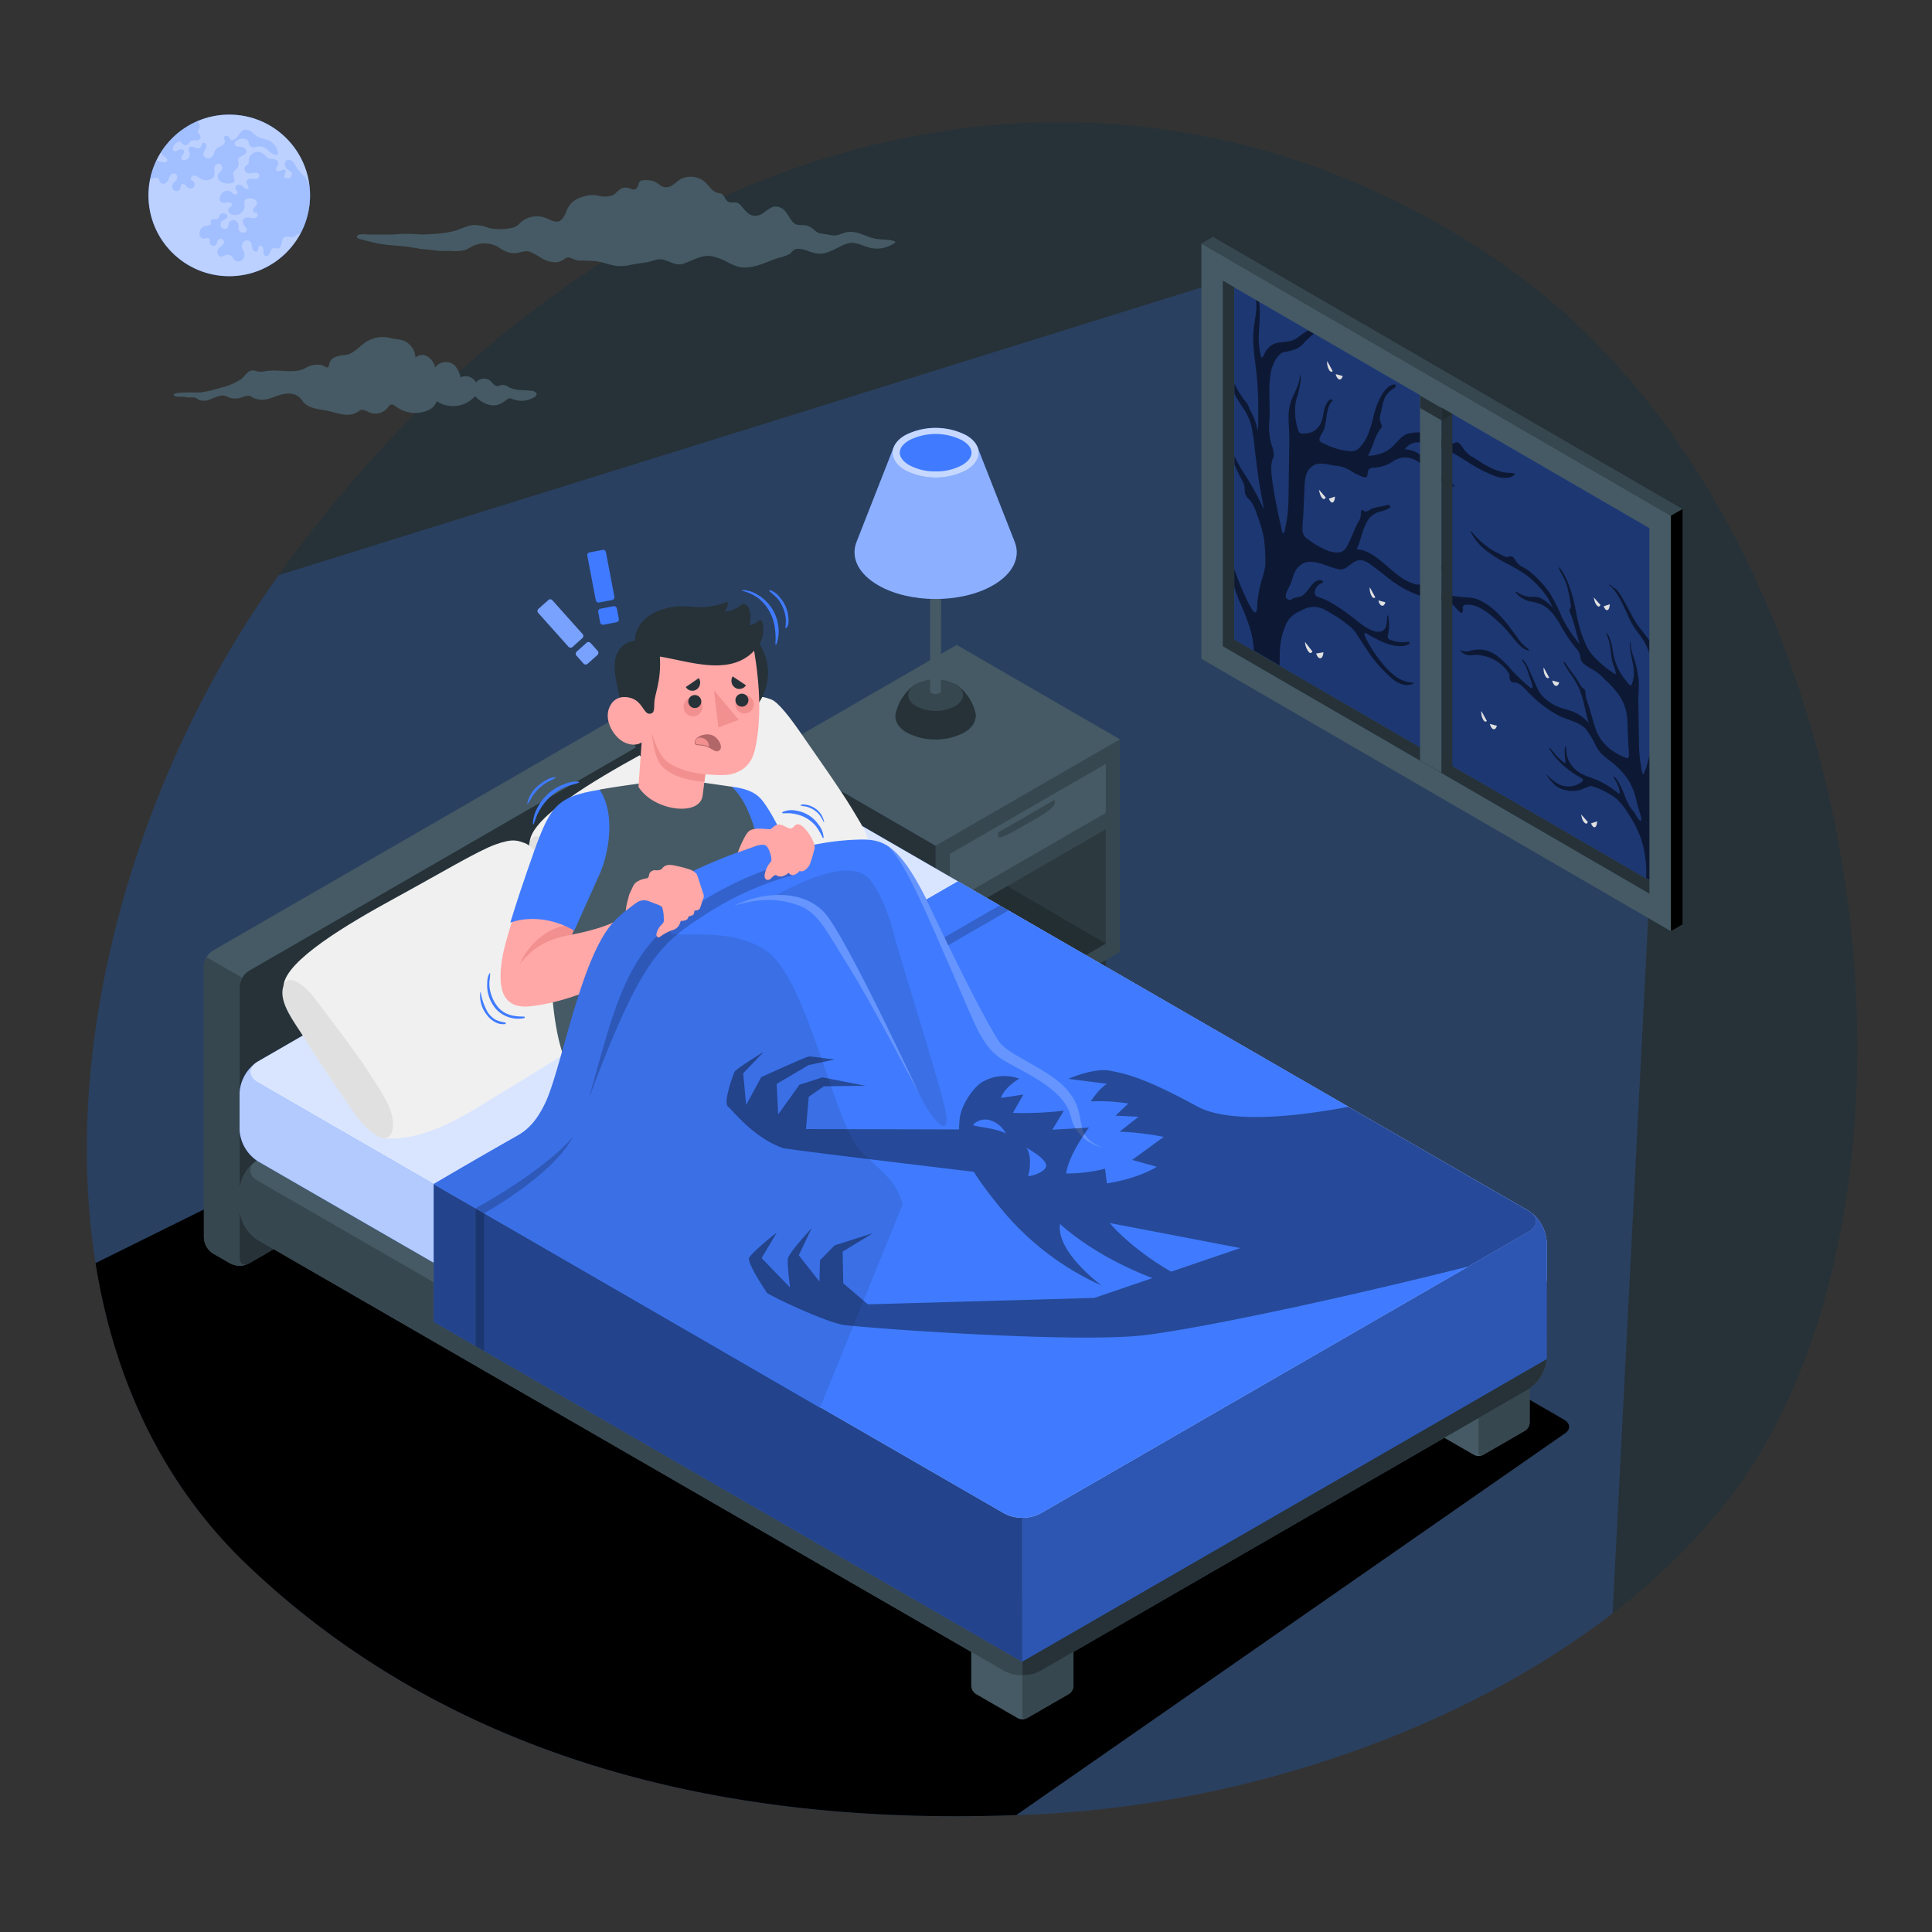 <svg xmlns="http://www.w3.org/2000/svg" viewBox="0 0 500 500"><rect x="0" y="0" width="500" height="500" fill="#333333" stroke="none"/><g id="freepik--Background--inject-2"><g id="freepik--background--inject-2"><path id="freepik--background--inject-2" d="M63.86,404.9C-1.7,342.17,18,224.65,71.61,149.57,157.54,29.31,289.1-1.57,389.72,68.94c87.88,61.59,114.66,215.52,69,301.42-30.24,56.94-111.7,95-189,99.11C168.88,474.82,104.73,444,63.86,404.9Z" style="fill:#263238"></path></g></g><g id="freepik--Moon--inject-2"><g id="freepik--moon--inject-2"><circle cx="59.33" cy="50.57" r="20.91" style="fill:#407BFF"></circle><circle cx="59.33" cy="50.57" r="20.91" style="fill:#fff;opacity:0.65"></circle><path d="M51.63,60.59a1.2,1.2,0,0,0,.88,1.16c.55.08,1.22-.37,1.61,0s.1.82.19,1.25a1,1,0,0,0,1.71.24c.16-.29.14-.65.31-.94a.86.86,0,0,1,1.56.73c-.16.44-.63.67-1,1a1.7,1.7,0,0,0-.62,1.44,1.09,1.09,0,0,0,1.12.94,3.71,3.71,0,0,0,.9-.37,1.65,1.65,0,0,1,1.87.5c.16.2.27.44.43.64a1.56,1.56,0,0,0,2.09.12,1.9,1.9,0,0,0,.46-2.12c-.13-.31-.33-.59-.44-.9a1.63,1.63,0,0,1,.43-1.8,1.27,1.27,0,0,1,1.75.18c.34.46.27,1.1.43,1.66s.86,1.06,1.27.65.13-1,.51-1.29.83.07,1,.46a4.91,4.91,0,0,1,.1,1.22c0,.41.24.88.65.94s.84-.42,1-.86.33-1,.78-1.16,1,.1,1.41,0c1.13-.32.59-2.37,1.62-2.93.65-.36,1.47.15,2.19,0a6.37,6.37,0,0,0,1.27-.76,3,3,0,0,1,.74-.23,20.82,20.82,0,0,0,2.4-9.73,21.35,21.35,0,0,0-.18-2.66,6.6,6.6,0,0,0-1.25-2.28A20,20,0,0,1,77,43.75c-.36-.54-.57-1.18-1-1.7a1.5,1.5,0,0,0-1.71-.6,1.19,1.19,0,0,0-.58,1.25,1.93,1.93,0,0,0,.78,1.2c.35.26.79.47,1,.87a1,1,0,0,1-.34,1.14,1.37,1.37,0,0,1-1.21.18c-.71-.22-.25-.85-.09-1.31s.08-.72-.21-.86-.61.08-.9.22a1.7,1.7,0,0,1-.73.17.59.59,0,0,1-.32-.05c-.31-.15-.3-.62-.13-.93a3,3,0,0,0,.49-.93,1.06,1.06,0,0,0-.56-1,2.54,2.54,0,0,0-1.19-.28,1.49,1.49,0,0,1-1.23-.41c-.34-.3-.6-.67-1-.94a2.3,2.3,0,0,0-3.68,1.81,1.35,1.35,0,0,1-.14.85,2.3,2.3,0,0,1-.51.35,1.2,1.2,0,0,0,.21,2c.72.27,1.52-.12,2.25-.1,1.21,0,1.28,1.46.07,1.64-.36,0-1-.07-1.58,0s-.91.24-.88.84.82,1.18.43,1.63a.62.62,0,0,1-.8,0,4.54,4.54,0,0,1-.63-.61,1.35,1.35,0,0,0-1.21-.38.86.86,0,0,0-.65,1c.12.43.64.77.5,1.19s-.64.4-1,.21-.57-.5-.9-.68a1.9,1.9,0,0,0-2.29.7c-.53.67-.64,1.86.14,2.2A3.08,3.08,0,0,0,59,52.32c.52,0,1.19.31,1,.8s-.5.47-.72.73a1,1,0,0,0,.11,1.31,1.87,1.87,0,0,0,1.32.49,2.46,2.46,0,0,0,2.56-2c.06-.65-.2-1.4.21-1.9a1.48,1.48,0,0,1,1.27-.41A2.13,2.13,0,0,1,66,51.7a1.08,1.08,0,0,1,.47,1.08c-.09.4-.46.66-.71,1s-.39.85-.06,1.09.53.11.76.25c.44.26.22,1-.25,1.23a2.4,2.4,0,0,1-1.52,0,1.75,1.75,0,0,0-1.49.16c-.58.48-.37,1.44.11,2,.26.32.61.64.58,1a.85.85,0,0,1-.56.67,1.23,1.23,0,0,1-1.58-.89,5.89,5.89,0,0,1,0-.84,1.59,1.59,0,0,0-1-1.43,1.27,1.27,0,0,0-1.53.72c-.11.34-.06.73-.2,1a1.06,1.06,0,0,1-1.72.14,1.31,1.31,0,0,1,.35-1.81c.46-.31,1.18-.47,1.23-1a.74.74,0,0,0-.18-.51,1.18,1.18,0,0,0-1.93.27,1.84,1.84,0,0,1-.22.58c-.44.55-1.59,0-1.92.62-.16.31,0,.71-.14,1s-.69.35-1.09.41A2,2,0,0,0,51.63,60.59ZM38.84,46.39a3.16,3.16,0,0,0,.78-.23c.45-.18,1.05-.3,1.37.07s.21.57.35.83a1.08,1.08,0,0,0,1.3.42,1.74,1.74,0,0,0,1-1,3.65,3.65,0,0,1,.52-1.23A1.06,1.06,0,0,1,45.38,45a1,1,0,0,1,.47,1.17c-.17.6-.83.91-1.14,1.46A1.27,1.27,0,0,0,45,49.25a1.08,1.08,0,0,0,1.55-.3c.25-.46.18-1.16.66-1.35s1,.64,1.51,1a1.09,1.09,0,0,0,1.42-.2A1.11,1.11,0,0,0,50.07,47c-.21-.21-.51-.34-.63-.61-.24-.54.51-1.07,1.09-.94a6.38,6.38,0,0,1,1.53.88,2.74,2.74,0,0,0,2.74-.09,1.63,1.63,0,0,0,.66-.72c.34-.81-.28-1.84.19-2.58a1,1,0,0,1,1.79.9c-.18.47-.68.74-.93,1.18a1.68,1.68,0,0,0,.77,2.12,3.91,3.91,0,0,0,2.44.29,1.28,1.28,0,0,0,.76-.3c.55-.56-.21-1.48-.11-2.25s1.34-1.35,1.42-2.25c.05-.48-.26-1-.13-1.45.26-.88,1.78-.83,2.05-1.72a1,1,0,0,0-.4-1.06A2.06,2.06,0,0,0,62.17,38c-.53,0-1.22-.06-1.42-.56s.39-1.08.94-1.3a2.93,2.93,0,0,1,1.57-.22,1.42,1.42,0,0,1,1.14,1c0,.18,0,.37.11.54a1.28,1.28,0,0,0,1.38.65,9,9,0,0,1,1.62-.21C69,38,69.92,40,71.44,40.05a.51.51,0,0,0,.43-.13.6.6,0,0,0,.06-.44,4.32,4.32,0,0,0-2.61-3.24,23.26,23.26,0,0,1-2.64-.86,15.54,15.54,0,0,1-1.56-1.22,2.31,2.31,0,0,0-1.84-.56c-.76.19-1.22.93-1.68,1.56s-1.16,1.25-1.92,1.07a1.94,1.94,0,0,0-.69-1c-.36-.22-1-.09-1,.32s.14.55.19.83c.13.62-.44,1.16-1,1.45a3.33,3.33,0,0,0-1.52,1.09,4.56,4.56,0,0,0-.28.81,1.88,1.88,0,0,1-1.29,1.25,1.2,1.2,0,0,1-1.41-.9A1.93,1.93,0,0,1,53,38.85a2.08,2.08,0,0,0,.44-1.19c0-.42-.46-.84-.85-.68s-.42.9-.79,1.23-1,.13-1.48-.07-1.17-.31-1.43.14.09.92.2,1.39a1.47,1.47,0,0,1-.54,1.46,1.45,1.45,0,0,1-1.55.11c-.41-.69.87-1.44.59-2.19-.19-.52-1-.5-1.43-.21a1.55,1.55,0,0,1-.77.35c-.46,0-.74-.56-.64-1a2.33,2.33,0,0,1,.78-1.09c.3-.29.71-.6,1.1-.44s.4.37.6.56a1.15,1.15,0,0,0,1.57,0,7.69,7.69,0,0,1,.58-.7c.57-.43,1.47,0,2.09-.37a.94.94,0,0,0,.25-1.31c-.18-.23-.47-.39-.52-.67-.1-.51.53-.91.5-1.45A1.86,1.86,0,0,0,51,31.42h0a21.06,21.06,0,0,0-9.32,8,1.92,1.92,0,0,0,.57.88,8.39,8.39,0,0,1,.82.62.67.67,0,0,1,.07.92.78.78,0,0,1-.54.17,3.36,3.36,0,0,1-1.85-.52l-.16-.11A20.87,20.87,0,0,0,38.84,46.39Z" style="fill:#407BFF;opacity:0.2"></path></g></g><g id="freepik--Clouds--inject-2"><path id="freepik--Cloud--inject-2" d="M188.24,52.06a1.41,1.41,0,0,1-.18-.17c-.43-.48-.66-1.22-1.15-1.61s-1-.25-1.56-.48C183.62,49,183,47,181.12,46.26a5.84,5.84,0,0,0-4.79,0c-1.53.77-2.53,2.57-4.51,2.14-1-.22-1.66-1.18-2.67-1.48a6.2,6.2,0,0,0-2.87-.24c-1,.22-.78.47-1.07,1.2-.88,2.25-1.8.5-3.59.69-1.43.14-1.9,1.41-3.12,2a6.74,6.74,0,0,1-3.62.09,7.51,7.51,0,0,0-3.46.09c-2,.53-3.47,1.23-4.47,3.13-.58,1.1-.89,2.55-2,3.24s-2.37-.18-3.57-.66a6.43,6.43,0,0,0-6.4.91c-1.07,1-1.37,1.45-2.92,1.69a14.15,14.15,0,0,1-5.54-.06,11,11,0,0,0-4-.77c-1.73.19-3.45,1.15-5.16,1.6a28,28,0,0,1-5.62.73,22.65,22.65,0,0,1-4.51,0,40.38,40.38,0,0,0-5.5.13c-2.08,0-4.15,0-6.23,0-.56,0-2.58-.28-3,.28-.59.74,1,1,1.53,1.1a37,37,0,0,0,6.71,1.36,66.48,66.48,0,0,1,7.6.89c1.44.28,2.8.24,4.26.5a27.2,27.2,0,0,0,4,.1,10.22,10.22,0,0,0,3.7-.21c1.08-.37,2-1.14,3.06-1.42a7.15,7.15,0,0,1,5.25.47c1.59.93,2.57,1.74,4.48,1.78,1.42,0,2.76-.87,4.17-.33a17.83,17.83,0,0,1,2.28,1.21,7.64,7.64,0,0,0,4.07,1.46,4,4,0,0,0,2.06-.57c.42-.23.82-.67,1.33-.67.78,0,1.85.74,2.75.8a44,44,0,0,1,4.59.17c3.54.6,4.91,1.81,8.6,1,1.44-.32,2.9-.49,4.36-.71,1.08-.16,2.1-.68,3.14-.78,2.18-.21,4,1.84,6.29,1.16,2.45-.75,4.65-2.36,7.3-2a15,15,0,0,1,3.75,1.31,17.11,17.11,0,0,0,3.56,1.52c3.41.64,6.78-1.25,9.86-2.28a17.21,17.21,0,0,0,3-1c.54-.3.85-.92,1.36-1.19,1.38-.72,3.52.37,4.85.75,2.24.64,3.62.07,5.68-.92,1.36-.65,3.08-1.7,4.63-1.61s3.09,1,4.69,1.32a7.85,7.85,0,0,0,5.35-.84c.9-.46,1.42-.78.27-1.06-1.43-.35-3-.22-4.46-.5-2.49-.46-4.39-2-7.09-1.74-1.34.13-2.45,1-3.77.89-1-.08-1.94-.35-2.93-.44-1.23-.11-1.62-.68-2.61-1.41-1.41-1.06-2.12-.73-3.69-.89-1.85-.18-2.46-3.43-4.25-4.35-2.75-1.42-3.9,1.45-6.1,1.93-2.35.52-3.29-1.52-4.68-2.88C190.41,51.86,189.18,52.83,188.24,52.06Z" style="fill:#455a64"></path><path id="freepik--cloud--inject-2" d="M98,87.29a8,8,0,0,0-3.84,1.61c-1.5,1.14-3,2.86-5,3-1.46.11-3.11.39-3.83,1.82-.15.3-.15,1.27-.53,1.37s-1.18-.53-1.58-.6a5.77,5.77,0,0,0-4,.66c-2.52,1.5-5.73.71-8.49.75a11.94,11.94,0,0,0-2.39.22,4.57,4.57,0,0,1-2.4-.19c-1.81-.37-2.29,1.2-3.5,2.16a15.52,15.52,0,0,1-5.18,2.22,34.43,34.43,0,0,1-5.31,1.25c-.62.08-7.16-.25-7,.63.1.58,1.86.46,2.25.49.58,0,1.15.17,1.74.19a4.78,4.78,0,0,1,1.77.11c.36.16.59.48,1,.6a4.39,4.39,0,0,0,2.79-.24,9.53,9.53,0,0,1,3.28-1,5.05,5.05,0,0,1,1.52.55,5.18,5.18,0,0,0,3.14,0,5,5,0,0,1,2.16-.45c.36.1.76.47,1.14.61a7.78,7.78,0,0,0,1.53.38c1.86.25,3.68-.82,5.43-1.29s3.57-.45,4.8.7c.44.41.75.94,1.17,1.38,1.48,1.55,3.87,1.64,6,2.07,2.84.57,5.52,2,8.24.1a1.81,1.81,0,0,1,.61-.33,1.24,1.24,0,0,1,.6.06c.67.19,1.27.56,1.94.76a4.12,4.12,0,0,0,4.41-1.53,1.56,1.56,0,0,1,.53-.58c.5-.27,1.07.14,1.53.48a8.28,8.28,0,0,0,8.08,1,3.89,3.89,0,0,0,2.41-2.41,7.65,7.65,0,0,0,9.92-1.3c1.57,1.62,3.89,2.85,6,2.18a6.7,6.7,0,0,0,2.06-1.17,1.69,1.69,0,0,1,.89-.45,1.81,1.81,0,0,1,.79.2,6.32,6.32,0,0,0,5.55-.48c.33-.2.67-.5.65-.88s-.65-.72-1.14-.78c-2.07-.27-4.29,0-6.13-1a3.13,3.13,0,0,0-1.43-.56c-.53,0-1,.35-1.54.31-.76-.07-1.19-.87-1.76-1.37a2.61,2.61,0,0,0-3.69.45,3,3,0,0,0-4-1.32,6.73,6.73,0,0,0-1.56-3.16,3.47,3.47,0,0,0-5,.57,4.72,4.72,0,0,0-1.93-2.79,2.63,2.63,0,0,0-3.19.26,4.89,4.89,0,0,0-3.27-4.46c-.91-.32-1.88-.27-2.81-.51A8.74,8.74,0,0,0,98,87.29Z" style="fill:#455a64"></path></g><g id="freepik--Light--inject-2"><path id="freepik--light--inject-2" d="M316.49,72.66,72.15,148.84l-.54.73C18,224.65-1.7,342.17,63.86,404.9c40.87,39.11,105,69.92,205.93,64.57,53.23-2.83,108.45-21.78,147.55-51.92l9.53-186.24V136.69Z" style="fill:#407BFF;opacity:0.2"></path></g><g id="freepik--Shadow--inject-2"><path id="freepik--shadow--inject-2" d="M404.75,367.39,194.59,246.05a7.18,7.18,0,0,0-6.51,0L24.72,326.89c4.74,29.72,17.13,56.95,39.14,78,40,38.23,102.15,68.5,199.15,64.85l141.74-98.61C406.54,370.1,406.54,368.42,404.75,367.39Z"></path><polygon id="freepik--shadow--inject-2" points="295.17 255.65 236.57 221.72 185.19 251.38 243.79 285.32 295.17 255.65"></polygon></g><g id="freepik--Window--inject-2"><g id="freepik--window--inject-2"><polygon points="319.44 165.52 426.87 227.84 426.87 136.69 319.44 74.39 319.44 165.52" style="fill:#407BFF"></polygon><g style="opacity:0.55"><polygon points="319.44 165.52 426.87 227.84 426.87 136.69 319.44 74.39 319.44 165.52"></polygon></g><path d="M425.47,200.07c-.06.21-.19.43-.35.24a7.22,7.22,0,0,1-.36-1.65c-.12-.69-.23-1.37-.31-2a36.39,36.39,0,0,1-.28-4.11L424,181.44c0-1.7.16-3.25.13-4.93a27.85,27.85,0,0,0-1.56-7.06,13.2,13.2,0,0,1-.62-3.36c-.33.1,0,1.93,0,2.4.14.94.35,1.88.55,2.82a11.36,11.36,0,0,1,.32,2.66,6.68,6.68,0,0,1-.65,3.34c-.26.36-1.05-.77-1.36-1.15a15.06,15.06,0,0,1-1.47-2.08,14.59,14.59,0,0,1-1.73-4.4c-.16-.81-.24-1.61-.41-2.42a13.11,13.11,0,0,0-.72-2.36c-.22-.53-.54-1.1-.87-1.16a12.72,12.72,0,0,1,.87,2.52c.45,2,.4,3.93,1.05,5.84a10.17,10.17,0,0,1,.64,2.11.52.52,0,0,1,0,.22.1.1,0,0,1-.12,0,2.2,2.2,0,0,1-.88-.5,28,28,0,0,1-4.76-4.1,10.65,10.65,0,0,1-1.9-2.81,32.88,32.88,0,0,1-1.44-3.74,48.45,48.45,0,0,1-1.2-4.93c-.2-1-.36-2-.63-3s-.58-2.13-.95-3.17a18.91,18.91,0,0,0-2.47-5.06c-.2-.26-.42-.51-.34,0a6.57,6.57,0,0,0,.63,1.31,25.47,25.47,0,0,1,1.24,2.63,30,30,0,0,1,1.09,5,2.32,2.32,0,0,1,0,1.34c-.11.19-.34.27-.3.6a1.53,1.53,0,0,0,.14.41,27.2,27.2,0,0,1,1.39,4.29c.2.75.4,1.5.63,2.25a17.19,17.19,0,0,0,.52,1.77c-.34-.4-.67-.84-1-1.28a32.18,32.18,0,0,1-3.59-5.68,44.33,44.33,0,0,0-3.13-6.24,25.83,25.83,0,0,0-4.42-4.93,10.36,10.36,0,0,0-2.44-1.76,4.5,4.5,0,0,1-2-1.73,4.76,4.76,0,0,0-.54-.79,1.12,1.12,0,0,0-1.32-.21c-.62.2-1.23-.2-1.92-.56-.9-.47-1.8-.88-2.69-1.45A20.65,20.65,0,0,1,383.1,140c-.85-.77-1.65-1.76-2.47-2.57-.05.09,0,.26.07.38a14.15,14.15,0,0,0,3.93,4.69,34.07,34.07,0,0,0,5.17,3.26,43.43,43.43,0,0,1,4.93,2.88,23.19,23.19,0,0,1,4.9,4.79,14.72,14.72,0,0,1,1.68,2.68c.18.37.34.75.5,1.14a9.66,9.66,0,0,0-2.68-2.23,4.46,4.46,0,0,0-1.67-.56c-.52-.06-1,.07-1.53,0a6,6,0,0,1-2.55-.78c-.42-.23-.87-.55-1.25-.45a7.62,7.62,0,0,0,3.55,2.36,13.06,13.06,0,0,1,3.4.92,9.28,9.28,0,0,1,3,2.6c.48.61.94,1.31,1.39,2l.25.41a34.26,34.26,0,0,0,2.24,3.7,28.37,28.37,0,0,0,1.85,2.47A4,4,0,0,1,409,170a3.31,3.31,0,0,0,.06.55,2.29,2.29,0,0,0,.85,1.24,13.66,13.66,0,0,0,2.45,1.6,11.37,11.37,0,0,1,2.84,2.36,23.82,23.82,0,0,1,4,4.44,12.91,12.91,0,0,1,1.76,4.44,19.59,19.59,0,0,1,.23,2.61l.23,5.74a16.53,16.53,0,0,1,.11,2.85c-.13.58-.7.33-1.08.16a15.07,15.07,0,0,1-3.93-2.29,11.34,11.34,0,0,1-3.42-4.65c-.76-2.18-1.33-4.42-2-6.63a10.84,10.84,0,0,1-.8-3,1.85,1.85,0,0,0-.18-1,.84.84,0,0,0-.39-.27c-.61-.31-1.13-1.63-1.64-2.37s-1.18-1.65-1.78-2.45c-.35-.47-.69-1-1-1.45a2.69,2.69,0,0,0-.44-.53c-.19-.09-.23.17-.09.43a36.69,36.69,0,0,0,2.14,3.26,22.31,22.31,0,0,1,1.88,3.46,27.14,27.14,0,0,1,1.22,4.09c.29,1.14.51,2.3.83,3.43q.15.55.33,1.11a11.49,11.49,0,0,0-2.08-1.87c-2.2-1.59-4.33-1.57-6.52-2.63a11.85,11.85,0,0,1-2.41-1.58A8,8,0,0,1,398,178.4c-.24-.48-.47-1-.69-1.49l-1.47-3.32a15.76,15.76,0,0,0-.8-1.65,3.78,3.78,0,0,0-1-1.23s-.09-.06-.12,0,0,.15,0,.23a1,1,0,0,0,.13.2,7.44,7.44,0,0,1,1.06,1.89c.21.54.39,1.1.57,1.66s1.26,3.14.81,3.37c-.18.09-.42-.09-.64-.26a53.62,53.62,0,0,1-4.52-4.24,28,28,0,0,0-4-3.94,10,10,0,0,0-2.68-1.29,7.17,7.17,0,0,0-3.28-.09,10.42,10.42,0,0,0-1.47.33,3.08,3.08,0,0,1-1.79-.3s-.07,0-.1,0a.25.25,0,0,0,0,.22.49.49,0,0,0,.14.17,3.41,3.41,0,0,0,3,.88,7.75,7.75,0,0,1,2.34.11,10.33,10.33,0,0,1,6.77,4.26,1.88,1.88,0,0,1,.4.84c0,.26,0,.47,0,.72a1.37,1.37,0,0,0,.71,1.1,2.7,2.7,0,0,0,.89.07c1.15.14,2.39,1.64,3.49,2.76l.57.57a29.88,29.88,0,0,0,7.31,5.35c1.13.57,2.24.84,3.37,1.33a8.76,8.76,0,0,1,3.21,1.8,20.58,20.58,0,0,1,2.71,4.39A10.59,10.59,0,0,0,414.4,195a22.38,22.38,0,0,0,2.15,1.84,19.21,19.21,0,0,1,5,5.27,16.61,16.61,0,0,1,1.8,4.44c.13.51.23,1,.36,1.53.31,1.19.77,2.35,1,3.54.06.28.1.61,0,.73a.21.21,0,0,1-.22,0c-.52-.2-.92-1.12-1.33-1.76s-1-1.26-1.43-2A18.69,18.69,0,0,1,420.5,206a19.71,19.71,0,0,0-2.08-4.27,2.05,2.05,0,0,0-.81-.74.79.79,0,0,0,.15.51,10.61,10.61,0,0,1,.94,1.73,5.11,5.11,0,0,1,.48,1.68.71.71,0,0,1,0,.3.17.17,0,0,1-.2.13,1.12,1.12,0,0,1-.46-.28,23.34,23.34,0,0,0-7.33-4,10.86,10.86,0,0,1-3-1.53,7.17,7.17,0,0,1-2.74-4.36q-.09-.79-.15-1.59a.83.83,0,0,0-.16-.52,5.77,5.77,0,0,0-.2,1.83c0,.51.07,1.05.13,1.58,0,.3.22.92,0,1-.07,0-.16,0-.24-.1a15.16,15.16,0,0,1-1.94-1.72c-.64-.69-1.25-1.5-1.88-2.24-.1.17.07.53.22.75.3.45.6,1,.91,1.36s.75.9,1.13,1.31a23.71,23.71,0,0,0,6.07,4.56.59.59,0,0,1,.29.31.51.51,0,0,1-.14.56,5.65,5.65,0,0,1-5.92.77,10.66,10.66,0,0,1-3.29-2.65c-.05.07,0,.26.1.38a12.23,12.23,0,0,0,1.94,2.32,5.25,5.25,0,0,0,2.22,1.24,8,8,0,0,0,3.62.28,6.37,6.37,0,0,0,1.61-.48c.51-.22,1-.37,1.54-.6s1.19.13,1.73.31a14.35,14.35,0,0,1,2,.85c.64.32,1.29.69,1.93,1.09a9.34,9.34,0,0,1,1.18.79,17.4,17.4,0,0,1,3.34,4.17,28.84,28.84,0,0,1,3.15,6.14,27.88,27.88,0,0,1,1.34,6.84c.08,1.22.08,2.39.05,3.54l1,.56V194.9c-.32,1.41-.7,2.76-1.09,4.1C425.68,199.36,425.58,199.71,425.47,200.07Zm-46.87-42c0-.31-.08-.71,0-1a.58.58,0,0,1,.54-.5c2.92-.54,6,1.88,9.1,4.78a35.69,35.69,0,0,1,3.14,3.48c1.34,1.67,2.56,3.13,4.06,3.51.06,0,.13,0,.18,0a.27.27,0,0,0,0-.27.49.49,0,0,0-.13-.15,10.76,10.76,0,0,1-2.41-2.37c-.64-.94-1.3-1.84-2-2.73a31.82,31.82,0,0,0-4.41-5,17.48,17.48,0,0,0-3.6-2.42c-1.92-.94-3.59-.72-5.4-.95a29.5,29.5,0,0,1-6.06-1.3,1.48,1.48,0,0,1-.86-.65c-.61-1,.83-2.77,1.08-3.27a8.26,8.26,0,0,1,.78-1.34A2,2,0,0,1,374,147a.3.3,0,0,0,.18-.06.29.29,0,0,0,0-.29.31.31,0,0,0-.16-.16,1.44,1.44,0,0,0-1.37.07,5,5,0,0,0-1.08,1c-.66.73-1.31,1.46-2,2.18a8.27,8.27,0,0,1-.93.94,2.68,2.68,0,0,1-2.78.38,12.43,12.43,0,0,1-3.24-1.62c-2.94-2-5.79-5.28-8.76-6.58a6.87,6.87,0,0,0-2.78-.7c.15-.32.3-.64.44-1,.42-1,.72-2.23,1.11-3.33a11.74,11.74,0,0,1,1.64-3.6,5.9,5.9,0,0,1,2.53-1.73,9.93,9.93,0,0,0,2.87-1.06c.19-.13.14-.53-.12-.7s-.45,0-.59,0c-.49.05-.94.23-1.42.31a17.56,17.56,0,0,0-2.39.53c-.68.21-1.38,1.18-2.2.64-.18-.12-.37-.28-.52-.24s-.24.64-.25,1.09c0,1.39-.65,1.84-1.06,2.75-.89,1.95-1.66,4.07-2.68,5.83s-3,1.44-4.59.94a20.46,20.46,0,0,1-5.29-3,3.1,3.1,0,0,1-1.44-1.89,19.1,19.1,0,0,1,.14-3.65c.11-2.46.21-4.91.32-7.37a17.34,17.34,0,0,1,.31-3.15,4.4,4.4,0,0,1,2.35-3.24c1.6-.71,3.55,0,5.37.24a8.27,8.27,0,0,1,3.82,1.23,14.74,14.74,0,0,0,3.29,1.66c.45.15,1,.23,1.15-.34a4.14,4.14,0,0,0,.08-.64c.14-1.23.78-1.39,1.5-1.38a9.44,9.44,0,0,0,2.49-.45,8.66,8.66,0,0,0,3-1.51l.35-.15a8,8,0,0,1,1.85-.54,6.26,6.26,0,0,1,4.07,1.2,38.05,38.05,0,0,1,4.57,4,8.22,8.22,0,0,0,4.76,2.32,4.6,4.6,0,0,0-1.68-1.32,15.6,15.6,0,0,1-3.42-2.92c-.7-.77-1.36-1.7-2.06-2.43a11.24,11.24,0,0,0-2.25-1.84,7.18,7.18,0,0,0-3.59-1.16,8,8,0,0,1,.67-.74,3.88,3.88,0,0,1,2.26-1,12.07,12.07,0,0,1,6.58,1.17,59.75,59.75,0,0,1,6.63,3.78,39.53,39.53,0,0,0,6.94,3.63c1.75.65,4,1,5.27-.2a.37.37,0,0,0,.11-.39c-1.12-.2-2.19-.1-3.33-.39a17.18,17.18,0,0,1-3.63-1.43c-1.21-.62-2.42-1.47-3.62-2.24a7.19,7.19,0,0,1-2.59-2.22c-.54-.81-1.16-1.71-1.76-1.77a1.46,1.46,0,0,0-.73.23c-.76.32-1.84-.16-2.72-.81a9.31,9.31,0,0,0-3.27-1.42,10.53,10.53,0,0,0-5.94-.23c-1.7.49-2.84,2.23-4.21,3.52a8.86,8.86,0,0,1-4.81,2.08,9.93,9.93,0,0,1-1.36.15,8,8,0,0,0,.71-1.56c.31-.65.57-1.36.84-2.06a11.31,11.31,0,0,1,1.87-3.6.54.54,0,0,0,.19-.33c0-.38-.25-.84-.4-1.27a3.14,3.14,0,0,1,0-1.8c.39-1.73.68-3.76,1.47-5a6.48,6.48,0,0,1,1.66-1.61c.21-.17.76-.42.84-.79s-.18-.51-.45-.47c-1.35.17-2.51,1.58-3.33,3a20.07,20.07,0,0,0-1.27,2.8,29.75,29.75,0,0,0-.84,3.1,27.51,27.51,0,0,1-1.61,4.77,11.35,11.35,0,0,1-1.94,2.78,3,3,0,0,1-2.55.83,18.8,18.8,0,0,1-6.4-1.88,3,3,0,0,1-1.17-.68.74.74,0,0,1-.17-.25.84.84,0,0,1,0-.31,4.69,4.69,0,0,1,.86-1.84c.87-1.57.81-4.29,1.42-6.22a4.82,4.82,0,0,1,1.17-2c-.44-.43-.87-.16-1.17.21a5.59,5.59,0,0,0-1,2c-.22.83-.32,1.78-.55,2.61a5,5,0,0,1-2.32,3.23,4.44,4.44,0,0,1-2,.52c-.43,0-1.49.31-1.84-.57a15.94,15.94,0,0,1-.87-5.49,10,10,0,0,1,.43-3.09,27.06,27.06,0,0,0,.74-2.92c.09-.53.51-2.51.06-3.16a8.88,8.88,0,0,1-.83,3.55c-.91,2.08-2.06,4-2.1,7.07,0,2.22.22,4.58.18,6.82q-.09,7.32-.2,14.65a39.27,39.27,0,0,1-.37,5.08c-.12.78-.26,1.53-.42,2.26-.08.33-.24,1.62-.49,1.65s-.39-.48-.47-.85l-.42-1.93c-.7-3.25-1.4-6.51-1.87-9.74-.35-2.39-.72-5.11,0-6.83a3,3,0,0,0,.23-.66,7.93,7.93,0,0,0-.64-3.1,17.36,17.36,0,0,1-.48-6.24c.13-2.17,0-4.58,0-6.83a29.54,29.54,0,0,1,.31-5.26,10.58,10.58,0,0,1,.83-2.6c.65-1.38,1.47-2.54,2.63-2.85a13.63,13.63,0,0,0,3.38-.91,9.55,9.55,0,0,0,1.81-1.4c0-.32.89-1,1.06-1.14a8.68,8.68,0,0,1,1.21-1.08l.3-.22-1.55-.89c-.78.51-1.56,1-2.33,1.61a6.55,6.55,0,0,1-1.73,1c-1.85.67-4.05.13-5.68,1.48A6.76,6.76,0,0,0,327.52,91c-.3.44-.58,1.59-1.08,1.56a19.13,19.13,0,0,1-.65-6.15c.07-1.94.29-3.78.25-5.78a19.11,19.11,0,0,0-.22-2.56l-.76-.44a15.08,15.08,0,0,1,0,3.22c-.2,1.77-.57,3.38-.69,5.21-.23,3.51.5,7.53.88,11.36.26,2.55.36,5,.39,7.5,0,1.2,0,2.39,0,3.58,0,.6,0,1.19,0,1.78a12.78,12.78,0,0,0-.07,1.36,18.59,18.59,0,0,0-1.13-3.65,17,17,0,0,0-.76-1.54,15.52,15.52,0,0,1-.6-1.44,5.29,5.29,0,0,0-.7-1.08,20.94,20.94,0,0,1-2.48-3.8c-.16-.33-.3-.67-.45-1v2.77c.69,1.32,1.48,2.48,2.24,3.68a15.2,15.2,0,0,1,2.1,4.34,65,65,0,0,1,1.06,7.44c.47,3.35.81,6.67,1.44,10,.28,1.51.55,3,.82,4.52a72.25,72.25,0,0,0-5-9.17,34.28,34.28,0,0,1-2.67-4.73v2.17c.41.92.84,1.83,1.25,2.73s1.3,2.1,1.42,3.3a7.48,7.48,0,0,0,.14,1.63,4.45,4.45,0,0,0,1.25,1.67,11.26,11.26,0,0,1,1.72,3.47,35.38,35.38,0,0,1,1.87,6.32,26.5,26.5,0,0,1,.28,3,32.88,32.88,0,0,1,.07,4.19,20.84,20.84,0,0,1-.72,3,31.86,31.86,0,0,0-1.36,7.09c0,1-.1,2.61-1,1.67a23.16,23.16,0,0,1-2.12-4c-.67-1.4-1.28-2.88-1.86-4.34-.37-.95-.69-1.89-1-2.83v4.61a29.42,29.42,0,0,0,1.31,3.77,62.18,62.18,0,0,1,2.46,6.13,26.13,26.13,0,0,1,1.36,6.81l6.66,3.86c0-1.36,0-2.7.08-4a18.08,18.08,0,0,1,1.8-7.13c1.1-2,2.6-2.56,4.24-3.35a5.85,5.85,0,0,1,4.48-.42,10.74,10.74,0,0,1,1.58.75c.86.48,1.73,1,2.6,1.54a29.42,29.42,0,0,1,2.63,1.9,9.55,9.55,0,0,1,2.32,2.27c.68,1.08,1.39,2.12,2.08,3.19s1.4,2.18,2.15,3.14a34.47,34.47,0,0,0,4.87,5.25,7.56,7.56,0,0,0,3,1.78,4.59,4.59,0,0,0,2.61-.11.27.27,0,0,0,.13-.36,8.1,8.1,0,0,1-4.42-1.54,17.4,17.4,0,0,1-3.73-3.67,32.72,32.72,0,0,1-4.22-6.56c-.16-.32-.32-.77-.19-1s.25-.05.4,0c2.74,1.6,5.51,3.09,8.14,3.28a8.69,8.69,0,0,0,1.53,0,6.3,6.3,0,0,0,1.22-.42.48.48,0,0,0,.29-.66c-.85,0-1.67.14-2.53.08a9.37,9.37,0,0,1-2.61-.69.64.64,0,0,1-.31-.23c-.31-.45-.06-1,0-1.34.08-.63.15-1.26.17-1.93a10.65,10.65,0,0,0-.26-2.76c-.15-.05-.2.22-.22.44,0,.65-.12,1.29-.2,1.91-.3,2.21-2.31,2.13-3.68,1.6a17.32,17.32,0,0,1-4.08-2.66c-3.27-2.55-6.6-5-9.84-6a1.51,1.51,0,0,1-.63-.34,1.09,1.09,0,0,1-.26-.49,1.48,1.48,0,0,1-.05-.46,2.54,2.54,0,0,1,.64-1.51,3.12,3.12,0,0,1,1.27-.86.39.39,0,0,0,.21-.45,1.27,1.27,0,0,0-1.1-.26c-1.16.22-2,1.43-2.79,2.51a5.57,5.57,0,0,1-1.64,1.58,15.93,15.93,0,0,1-1.92.5c-.56.21-1.08.84-1.79.29a1,1,0,0,1-.3-.35,1.47,1.47,0,0,1,0-1c.35-1.19,1-2,1.38-3.16.18-.48.31-1,.48-1.5a5.48,5.48,0,0,1,2.42-3.17c2-1,4.4-.15,6.7.66a15.7,15.7,0,0,0,2.89.85,2.94,2.94,0,0,0,2-.68c1.13-.75,2.19-1.9,3.64-1.7s2.93,1.57,4.31,2.57,3,2.45,4.52,3.44a27.34,27.34,0,0,0,9.83,4.15l.76.12c1.47.2,3.15.11,4.69,1.7a11.51,11.51,0,0,0,1.19,1.29C378.06,158.76,378.56,158.7,378.6,158.08Zm44.88,3.17a24.24,24.24,0,0,1-1.29-2.24c-.64-1.22-1.3-2.4-1.95-3.59a19.41,19.41,0,0,0-1.56-2.45c-.5-.66-1-.78-1.5-1.26-.28-.25-.6-.45-.81-.29a3.84,3.84,0,0,1,.92.75c.21.23.42.5.62.77a16.24,16.24,0,0,1,1.61,2.62c.32.61.62,1.21.9,1.85a12.55,12.55,0,0,1,.79,1.75c.43.9.87,1.79,1.35,2.62.78,1.32,1.68,2.38,2.52,3.58a14.4,14.4,0,0,1,1.79,3.88V165.8C425.8,164.17,424.56,162.89,423.48,161.25Z" style="opacity:0.55"></path><polygon points="429.82 229.55 426.87 231.31 316.49 167.28 319.44 165.52 429.82 229.55" style="fill:#263238"></polygon><polygon points="373.08 102.38 373.08 200.02 367.5 196.81 367.5 99.16 373.08 102.38" style="fill:#455a64"></polygon><polygon points="375.86 100.76 373.08 102.38 373.08 200.02 375.86 198.41 375.86 100.76" style="fill:#263238"></polygon><path d="M310.92,170.5,432.44,241V133.47L310.92,63Zm5.57-97.84,110.38,64v94.62l-110.38-64Z" style="fill:#455a64"></path><polygon points="316.49 167.28 319.44 165.52 319.44 74.39 316.49 72.66 316.49 167.28" style="fill:#263238"></polygon><polygon points="310.92 63.02 313.92 61.3 435.44 131.75 432.44 133.47 310.92 63.02" style="fill:#37474f"></polygon><polygon points="435.44 131.75 432.44 133.47 432.44 240.95 435.44 239.24 435.44 131.75"></polygon><polygon points="373.08 105.58 367.52 102.38 367.52 105.59 373.08 108.8 373.08 105.58" style="fill:#263238"></polygon><polygon points="373.08 108.8 375.86 107.19 373.08 105.58 373.08 108.8" style="opacity:0.15"></polygon><path d="M341.36,126.74l1.72,2s-.23.66-.71.33C341.54,128.43,341.36,126.74,341.36,126.74Z" style="fill:#e0e0e0"></path><path d="M345.48,128.52l-1.57.53s.31.89.77,1C345.49,130.14,345.48,128.52,345.48,128.52Z" style="fill:#e0e0e0"></path><path d="M412.47,154.61l1.72,1.94s-.22.67-.7.33C412.66,156.3,412.47,154.61,412.47,154.61Z" style="fill:#e0e0e0"></path><path d="M416.6,156.38l-1.58.53s.32.89.78,1C416.61,158,416.6,156.38,416.6,156.38Z" style="fill:#e0e0e0"></path><path d="M409.21,210.79l1.72,1.94s-.22.67-.7.33C409.39,212.48,409.21,210.79,409.21,210.79Z" style="fill:#e0e0e0"></path><path d="M413.33,212.56l-1.57.53s.31.89.78,1C413.35,214.18,413.33,212.56,413.33,212.56Z" style="fill:#e0e0e0"></path><path d="M337.74,166.14l1.91,2.45s-.3.7-.85.25A4.47,4.47,0,0,1,337.74,166.14Z" style="fill:#e0e0e0"></path><path d="M342.5,168.81l-1.89.32s.31,1,.86,1.2C342.42,170.61,342.5,168.81,342.5,168.81Z" style="fill:#e0e0e0"></path><path d="M354.51,152l1.42,2.6s-.38.42-.82-.14A3.78,3.78,0,0,1,354.51,152Z" style="fill:#e0e0e0"></path><path d="M358.53,155.87l-1.79-.48a2.16,2.16,0,0,0,.62,1.24C358.2,157.21,358.53,155.87,358.53,155.87Z" style="fill:#e0e0e0"></path><path d="M343.48,93.45l1.42,2.6s-.38.41-.82-.14A3.79,3.79,0,0,1,343.48,93.45Z" style="fill:#e0e0e0"></path><path d="M347.5,97.31l-1.8-.49a2.22,2.22,0,0,0,.63,1.25C347.16,98.65,347.5,97.31,347.5,97.31Z" style="fill:#e0e0e0"></path><path d="M399.5,172.75l1.42,2.6s-.38.41-.82-.14A3.79,3.79,0,0,1,399.5,172.75Z" style="fill:#e0e0e0"></path><path d="M403.52,176.61l-1.79-.49a2.18,2.18,0,0,0,.62,1.25C403.19,177.94,403.52,176.61,403.52,176.61Z" style="fill:#e0e0e0"></path><path d="M383.38,184l1.42,2.6s-.38.42-.82-.14A3.78,3.78,0,0,1,383.38,184Z" style="fill:#e0e0e0"></path><path d="M387.4,187.83l-1.8-.48a2.2,2.2,0,0,0,.63,1.24C387.06,189.17,387.4,187.83,387.4,187.83Z" style="fill:#e0e0e0"></path></g></g><g id="freepik--Nightstand--inject-2"><g id="freepik--nightstand--inject-2"><g id="freepik--nightstand--inject-2"><polygon points="282.51 256.92 275.19 252.69 282.51 250.57 282.51 256.92"></polygon><polygon points="245.81 271.76 245.81 278.51 203.56 254.06 203.56 247.32 245.81 271.76"></polygon><polygon points="199.9 194.43 242.15 218.88 242.15 273.88 199.9 249.43 199.9 194.43" style="fill:#263238"></polygon><polygon points="242.15 218.88 289.84 191.34 289.84 246.34 242.15 273.88 242.15 218.88" style="fill:#37474f"></polygon><polygon points="289.84 191.34 247.59 166.9 199.9 194.43 242.15 218.88 289.84 191.34" style="fill:#455a64"></polygon><polygon points="245.81 221 286.18 197.69 286.18 210.38 245.81 233.69 245.81 221" style="fill:#455a64"></polygon><polygon points="245.81 237.92 286.18 214.61 286.18 244.22 245.81 267.53 245.81 237.92" style="opacity:0.2"></polygon><polygon points="245.81 278.51 249.47 276.39 249.47 269.65 245.81 271.76 245.81 278.51" style="fill:#263238"></polygon><polygon points="282.51 256.92 286.18 254.8 286.18 248.46 282.51 250.57 282.51 256.92" style="fill:#263238"></polygon><path d="M258.32,216.44c0,.59,1.75.05,3.9-1.19l6.85-3.95c2.16-1.25,3.9-2.73,3.9-3.32v-1l-14.66,8.46Z" style="fill:#37474f"></path><polygon points="286.18 244.22 260.7 229.32 245.81 237.92 245.81 267.53 286.18 244.22" style="opacity:0.2"></polygon></g><g id="freepik--Lamp--inject-2"><path d="M252.56,185.49a3.34,3.34,0,0,0-.08-.83,12.38,12.38,0,0,0-5.06-7.53H236.87a12.38,12.38,0,0,0-5.06,7.53,3.29,3.29,0,0,0-.08.83s0,.14,0,.14c.1,1.46,1.11,2.91,3,4a16.27,16.27,0,0,0,14.73,0c1.94-1.11,2.94-2.56,3-4C252.55,185.63,252.56,185.54,252.56,185.49Z" style="fill:#263238"></path><path d="M237.14,177c-2.77,1.59-2.77,4.18,0,5.78a11,11,0,0,0,10,0c2.77-1.6,2.77-4.19,0-5.78A11,11,0,0,0,237.14,177Z" style="fill:#37474f"></path><path d="M243.58,141.72h-2.87v37h0a.65.65,0,0,0,.41.66,2.21,2.21,0,0,0,2,0,.65.65,0,0,0,.41-.66h0Z" style="fill:#455a64"></path><path d="M262.69,140.47h0L253,115.8H231.27l-9.68,24.67h0c-1.38,3.86.52,8,5.7,11,8.2,4.73,21.49,4.73,29.69,0C262.17,148.5,264.07,144.33,262.69,140.47Z" style="fill:#407BFF"></path><path d="M262.69,140.47h0L253,115.8H231.27l-9.68,24.67h0c-1.38,3.86.52,8,5.7,11,8.2,4.73,21.49,4.73,29.69,0C262.17,148.5,264.07,144.33,262.69,140.47Z" style="fill:#fff;opacity:0.4"></path><path d="M234.27,121.71a17.41,17.41,0,0,0,15.75,0c4.34-2.51,4.34-6.58,0-9.09a17.41,17.41,0,0,0-15.75,0C229.93,115.13,229.93,119.2,234.27,121.71Z" style="fill:#407BFF"></path><path d="M234.27,121.71a17.41,17.41,0,0,0,15.75,0c4.34-2.51,4.34-6.58,0-9.09a17.41,17.41,0,0,0-15.75,0C229.93,115.13,229.93,119.2,234.27,121.71Z" style="fill:#fff;opacity:0.7"></path><path d="M242.15,122a13.87,13.87,0,0,1-6.82-1.61c-1.6-.92-2.47-2.07-2.47-3.24s.87-2.31,2.47-3.23a15.23,15.23,0,0,1,13.63,0c1.6.92,2.47,2.07,2.47,3.23s-.87,2.32-2.47,3.24A13.85,13.85,0,0,1,242.15,122Z" style="fill:#407BFF"></path></g></g></g><g id="freepik--Character--inject-2"><g id="freepik--Bed--inject-2"><path d="M59.66,327l-4.54-2.6a5.19,5.19,0,0,1-2.35-4.07V250.05A5.19,5.19,0,0,1,55.12,246L185.3,170.82a5.19,5.19,0,0,1,4.7,0l4.55,2.6a5.19,5.19,0,0,1,2.35,4.07v70.29a5.19,5.19,0,0,1-2.35,4.07L64.36,327A5.19,5.19,0,0,1,59.66,327Z" style="fill:#455a64"></path><path d="M196.9,177.49v70.29a5.21,5.21,0,0,1-2.35,4.07L64.36,327c-1.29.75-2.35.14-2.35-1.36V255.37a5.22,5.22,0,0,1,2.36-4.08l130.18-75.16C195.85,175.38,196.9,176,196.9,177.49Z" style="fill:#263238"></path><path d="M63.82,327.26a5.26,5.26,0,0,1-4.16-.25l-4.54-2.6a5.19,5.19,0,0,1-2.35-4.07V250.05a4.78,4.78,0,0,1,.69-2.32l9.24,5.32a4.83,4.83,0,0,0-.68,2.31v70.29C62,326.93,62.79,327.56,63.82,327.26Z" style="fill:#37474f"></path><path d="M276.64,416.63l-10.88-6.28a2.56,2.56,0,0,0-2.35,0l-10.89,6.28a2.52,2.52,0,0,0-.83.88h0c0,.07-.06.15-.1.22a2.34,2.34,0,0,0-.24.94v17.65h0a2.58,2.58,0,0,0,1.09,2l.08.07,10.89,6.28h0a.59.59,0,0,0,.14.06,1.82,1.82,0,0,0,.41.15,2.56,2.56,0,0,0,.62.07,2.39,2.39,0,0,0,1.18-.28l10.88-6.28a2.61,2.61,0,0,0,1.17-2V418.67A2.59,2.59,0,0,0,276.64,416.63Z" style="fill:#455a64"></path><path d="M265.76,444.64l10.88-6.28a2.61,2.61,0,0,0,1.17-2V418.67c0-.75-.52-1.06-1.17-.68l-10.88,6.28a2.58,2.58,0,0,0-1.18,2V444C264.58,444.71,265.11,445,265.76,444.64Z" style="fill:#37474f"></path><path d="M394.7,348.49l-10.88-6.28a2.56,2.56,0,0,0-2.35,0l-10.89,6.28a2.43,2.43,0,0,0-.83.88h0c0,.07-.06.15-.1.22a2.33,2.33,0,0,0-.24.93v17.66h0a2.6,2.6,0,0,0,1.09,2l.08.07,10.89,6.28h0s.09,0,.14.06a1.82,1.82,0,0,0,.41.15,2.56,2.56,0,0,0,.62.07,2.39,2.39,0,0,0,1.18-.28l10.88-6.28a2.61,2.61,0,0,0,1.17-2V350.52A2.57,2.57,0,0,0,394.7,348.49Z" style="fill:#455a64"></path><path d="M383.82,376.5l10.88-6.28a2.61,2.61,0,0,0,1.17-2V350.52c0-.75-.52-1-1.17-.67l-10.88,6.28a2.58,2.58,0,0,0-1.18,2v17.66C382.64,376.57,383.17,376.88,383.82,376.5Z" style="fill:#37474f"></path><path d="M193,227.25,66.72,300.15A10.38,10.38,0,0,0,62,308.29v4.46a10.4,10.4,0,0,0,4.71,8.15L259.88,432.42a10.38,10.38,0,0,0,9.4,0l126.3-72.9a10.37,10.37,0,0,0,4.7-8.14v-4.46a10.39,10.39,0,0,0-4.7-8.15L202.42,227.25A10.4,10.4,0,0,0,193,227.25Z" style="fill:#455a64"></path><path d="M400.29,346.92v4.46a10.37,10.37,0,0,1-4.71,8.14l-126.3,72.9a9.58,9.58,0,0,1-4.7,1.12V418.22a9.58,9.58,0,0,0,4.7-1.12l126.3-72.89c2.43-1.42,2.59-3.62.48-5.13A10.51,10.51,0,0,1,400.29,346.92Z" style="fill:#263238"></path><path d="M66.72,305.58c-2.47-1.42-2.59-3.69-.36-5.19a10.45,10.45,0,0,0-4.35,7.9v4.46a10.4,10.4,0,0,0,4.71,8.15L259.88,432.42a9.61,9.61,0,0,0,4.7,1.12V418.22a9.61,9.61,0,0,1-4.7-1.12Z" style="fill:#37474f"></path><path d="M193,201.82,66.72,274.72A10.4,10.4,0,0,0,62,282.87v9.51a10.38,10.38,0,0,0,4.71,8.14L259.88,412.05a10.38,10.38,0,0,0,9.4,0l126.3-72.9a10.39,10.39,0,0,0,4.7-8.14v-9.52a10.4,10.4,0,0,0-4.71-8.14L202.42,201.82A10.46,10.46,0,0,0,193,201.82Z" style="fill:#407BFF"></path><path d="M66.72,280.15,259.88,391.67a10.38,10.38,0,0,0,9.4,0l126.3-72.89c2.6-1.5,2.6-3.93,0-5.43L202.42,201.82a10.46,10.46,0,0,0-9.41,0L66.72,274.72C64.12,276.22,64.12,278.65,66.72,280.15Z" style="fill:#fff;opacity:0.8"></path><path d="M400.29,321.49V331a10.38,10.38,0,0,1-4.71,8.14l-126.3,72.9a9.58,9.58,0,0,1-4.7,1.12V392.8a9.58,9.58,0,0,0,4.7-1.12l126.3-72.9c2.43-1.41,2.59-3.61.48-5.12A10.49,10.49,0,0,1,400.29,321.49Z" style="fill:#fff;opacity:0.5"></path><path d="M66.72,280.15c-2.47-1.42-2.59-3.68-.36-5.18a10.44,10.44,0,0,0-4.35,7.9v9.51a10.38,10.38,0,0,0,4.71,8.14L259.88,412.05a9.61,9.61,0,0,0,4.7,1.12V392.8a9.61,9.61,0,0,1-4.7-1.12Z" style="fill:#fff;opacity:0.6"></path><path d="M112.24,306.44v35.65l152.34,88V392.8a9.55,9.55,0,0,1-4.7-1.13Z" style="fill:#407BFF"></path><path d="M112.24,306.44v35.65l152.34,88V392.8a9.55,9.55,0,0,1-4.7-1.13Z" style="opacity:0.45"></path><path d="M395.58,318.78c2.43-1.41,2.59-3.61.48-5.12a10.49,10.49,0,0,1,4.23,7.83v30.22L264.58,430V392.8a9.63,9.63,0,0,0,4.7-1.12Z" style="fill:#407BFF"></path><path d="M395.58,318.78c2.43-1.41,2.63-3.68.48-5.12a10.48,10.48,0,0,1,4.23,7.83v30.22L264.58,430V392.8a9.63,9.63,0,0,0,4.7-1.12Z" style="opacity:0.3"></path><path d="M395.58,313.35,247.92,228.1,112.24,306.44l147.64,85.23a10.38,10.38,0,0,0,9.4,0l126.3-72.89C398.18,317.28,398.18,314.85,395.58,313.35Z" style="fill:#407BFF"></path><polygon points="123.08 312.69 123.08 348.42 125.29 349.62 125.28 313.96 123.08 312.69" style="opacity:0.2"></polygon><polygon points="260.58 235.4 125.28 313.96 123.08 312.7 258.38 234.13 260.58 235.4" style="opacity:0.2"></polygon><path d="M224.5,223.31c1.53-5.59-.73-8.5-3.81-13.69s-10.23-15.22-13.17-19.51-6.19-8.53-8-9.12-2.94-1.3-7.59.38-14.3,7.41-26.23,14-27.87,15.94-28.6,22.38c-.46,4,20.57,39.08,25.68,39.61,11.38,1.16,23.36-7.32,29.7-11.14,10.56-6.37,18.12-11.07,25.43-16C221.27,227.93,223.79,225.9,224.5,223.31Z" style="fill:#f0f0f0"></path><path d="M142.68,231.82c2.78,4.52,10.88,16.76,13.7,20.39s7.71,7.74,8.85,3.1-3.22-10.52-6.17-15.13-11.22-15.48-13.9-19-7.14-7-8.19-2.86S139.89,227.3,142.68,231.82Z" style="fill:#e0e0e0"></path><path d="M160.78,260.5c1.53-5.59-.73-8.5-3.81-13.69s-10.23-15.22-13.17-19.51-6.19-8.53-8-9.12-2.94-1.3-7.59.38S114,226,102,232.55s-27.86,15.94-28.6,22.38C73,258.92,94,294,99.11,294.54c11.38,1.16,23.36-7.32,29.7-11.14,10.56-6.37,18.12-11.07,25.43-16C157.55,265.12,160.07,263.09,160.78,260.5Z" style="fill:#f0f0f0"></path><path d="M79,269c2.78,4.52,10.89,16.76,13.7,20.39s7.71,7.74,8.85,3.1S98.29,282,95.34,277.37s-11.22-15.48-13.9-19-7.14-7-8.19-2.86S76.17,264.49,79,269Z" style="fill:#e0e0e0"></path></g><g id="freepik--character--inject-2"><polygon points="303.43 311.72 348.1 285.93 247.92 228.1 207.46 251.37 303.43 311.72" style="fill:#407BFF"></polygon><polygon points="258.73 234.3 231.47 250.04 233.75 251.37 261 235.63 258.73 234.3" style="opacity:0.2"></polygon><g id="freepik--character--inject-2"><g id="freepik--Top--inject-2"><path d="M189.35,203.59c6.51.85,7.6,3,9.4,5.67,1.59,2.33,7.16,13.36,7.16,13.36l-12.29,4.32Z" style="fill:#407BFF"></path><path d="M168.88,202.34c-3.79.46-9.95,1.33-13.69,2,0,0-12,21.81-12.65,40-.33,9.8.88,26.52,5,32.24,7.72-11,30.35-26.82,52-25.47,0,0-1.09-5.58-3.85-8.42a46.46,46.46,0,0,0,1.93-9.17c.76-6-1.41-23.85-8.28-29.93l-8.9-1.28Z" style="fill:#455a64"></path><path d="M155.19,205.51c-11,2.26-12,3.75-14.2,8.79-1.59,3.59-9.67,26.24-10.89,33-1.72,9.5.49,13.81,7.15,13.13,7.77-.8,21.16-5,31-13.61,2.74-2.39-3.6-13.07-6.64-9.95s-13.62,5-13.62,5L153.63,229S160.7,216.81,155.19,205.51Z" style="fill:#ffa8a7"></path><path d="M148,241.89l1.07-2.46c-6.91-.65-12.8,5.61-14.55,10.11C138.61,244,144,242.56,148,241.89Z" style="fill:#f28f8f"></path><path d="M155.19,204.37c-5.64.94-9.2,2-11.73,5-2.67,3.15-4.53,8.93-7.07,16.19-2.33,6.67-4.33,13.22-4.33,13.22s7.51-3.17,16.57,2.06c0,0,5-11.27,6.56-14.64C157,222.24,159.81,211.44,155.19,204.37Z" style="fill:#407BFF"></path><path d="M165.54,165.85A5.48,5.48,0,0,0,160,168.6c-2,3-.35,9,1.22,15.27a47.36,47.36,0,0,0,4.21,11.37,4.77,4.77,0,0,0,2.78,2.21L168,190l0-4.69s2.74-.84,3.34-8.75c.37-4.8-.56-6.74-.56-6.74Z" style="fill:#263238"></path><circle cx="184.89" cy="174.15" r="13.87" transform="translate(-53.13 262.81) rotate(-63.72)" style="fill:#263238"></circle><path d="M182.54,200.38s4.61.47,6.62,0c3.66-.92,5.53-3.07,6.32-6.82,1.5-7.07,1.32-15.4-.35-25.44-3.83-3-16.36-3.36-24.36,1.75.41,6.78-1.46,9.8-1.44,12.26,0,1.91-.18,2.44-1.07,2.58-1.4.23-1.72-2.09-3.71-3.47-1.25-.86-5.08-1.94-6.77,1.67s1.24,8,3.8,9.21c2.88,1.34,4.48,0,4.48,0l-.83,11.51c3.89,6.28,16,7.81,16.62,2.21Z" style="fill:#ffa8a7"></path><path d="M182.54,200.38c-4.51-.39-9.2-2-11.08-4.5a19.14,19.14,0,0,1-2.77-6.43s.38,5.39,2,8,6,4.52,11.63,4.86C182.32,202.11,182.54,200.38,182.54,200.38Z" style="fill:#f28f8f"></path><path d="M176.94,182.53a2.44,2.44,0,1,0,2.82-2A2.43,2.43,0,0,0,176.94,182.53Z" style="fill:#f28f8f"></path><path d="M190.39,182.85a2.37,2.37,0,1,0,1.72-2.87A2.36,2.36,0,0,0,190.39,182.85Z" style="fill:#f28f8f"></path><path d="M178.16,181.27a1.68,1.68,0,1,0,1.94-1.37A1.68,1.68,0,0,0,178.16,181.27Z" style="fill:#263238"></path><path d="M190.37,181.58a1.68,1.68,0,1,0,1.22-2A1.69,1.69,0,0,0,190.37,181.58Z" style="fill:#263238"></path><path d="M196.88,160.47a.47.47,0,0,0-.24,0,.84.84,0,0,0-.41.27,4.32,4.32,0,0,1-2.27,1.07c.35-1.64.49-3.49-.48-4.85a1.34,1.34,0,0,0-.95-.64,1.66,1.66,0,0,0-1,.47,7,7,0,0,1-4,1.45,4.64,4.64,0,0,0,.74-1.39,1.74,1.74,0,0,0,0-1.13,18.32,18.32,0,0,1-6,1.37c-2,.2-4.11-.27-6.16-.19-4.19.14-9.26,1.87-11.14,6-.86,1.87-1,3.84.72,5.12a11.83,11.83,0,0,0,5.12,1.9c8.37,1.42,19,5.4,25.16-2.42a7.32,7.32,0,0,0,1.37-6.29A1.06,1.06,0,0,0,196.88,160.47Z" style="fill:#263238"></path><path d="M177.48,177.81l3.37-2.32a2.16,2.16,0,0,1-.55,2.93A2,2,0,0,1,177.48,177.81Z" style="fill:#263238"></path><path d="M189.61,175.05l3.44,2.29a2,2,0,0,1-2.81.63A2.17,2.17,0,0,1,189.61,175.05Z" style="fill:#263238"></path><polygon points="184.78 178.67 185.92 188.27 191.17 186.29 184.78 178.67" style="fill:#f28f8f"></polygon><path d="M186.15,194.23c-1,.65-1.57-.33-3.27-1s-3.32.13-3.09-1.29,2.87-2.36,4.58-1.65S187.26,193.5,186.15,194.23Z" style="fill:#b16668"></path><path d="M183,193.06a2.88,2.88,0,0,1,.46.24,2.13,2.13,0,0,0-1.81-2.32,1.2,1.2,0,0,0-1.68.81C179.62,193.18,181.3,192.35,183,193.06Z" style="fill:#f28f8f"></path></g></g><path d="M112.24,306.44c8.08-4.79,16.82-9.81,21.33-12.32,3.48-1.94,5.49-4.5,7.43-8.43,4.16-8.41,8.87-36.18,17.08-46.25s34.62-20.1,41.33-21.54c4.69-1,10,1,10,1A67.08,67.08,0,0,1,223,217.27c5.74,0,10,1.41,17.54,17.1,7.6,15.89,15.19,33.62,19.21,37.11s15.84,8.85,18.14,12.84,25.57,27.4,25.57,27.4l-91.18,52.64Z" style="fill:#407BFF"></path><path d="M152.32,284.51c6.05-21.25,9-35.94,21.75-45.95S201,223.5,205.24,223.61l.39,2.77a80.1,80.1,0,0,0-23.33,10.46C171.12,244.15,166,247.75,152.32,284.51Z" style="opacity:0.2"></path><path d="M200.87,231.64c10.52-5.66,20.31-8.85,24.35-3.91.1.12.19.24.28.37,3.33,4.67,5,10.17,6.38,15.66,1.07,4.16,12.49,40.16,13,44.76.25,2.15,0,4.05-2,2.13s-3.58-4.78-4.94-7.3c-4.32-8-16.18-34.36-21.78-41.25S208.5,232.45,200.87,231.64Z" style="opacity:0.1"></path><path d="M233.59,311.72c-1.58-5.94-4.35-7.55-10.87-13.84s-13.63-43.82-24-51.54-28.57-2.48-24.72-5.68l-4.11-10.37c-4.95,2.88-9.28,6-11.84,9.15-8.21,10.07-12.92,37.84-17.08,46.25-1.94,3.93-3.95,6.49-7.43,8.43-4.51,2.51-13.25,7.53-21.33,12.32l100,57.92Z" style="opacity:0.1"></path><path d="M123.08,312.72c15.28-8.54,23.09-15.78,25.21-18.6-5,9.93-23,19.87-23,19.87Z" style="opacity:0.2"></path><path d="M230,219.12c4.83,5.11,9.77,17.29,16.35,32.25s7.69,19.94,14.29,23.56,15,7.54,16.54,14.16,8.14,7.89,8.14,7.89-4.36-1.35-5.24-4.85-.46-6.44-4.58-10.8c-4.32-4.58-14.39-8.32-16.73-11.48-2.71-3.67-10.72-19.68-15.3-29.22S235.13,222.08,230,219.12Z" style="fill:#fff;opacity:0.2"></path><path d="M190,234.37c7.71-3.69,17.85-4.27,23.44,1.91S238,283.35,238,283.35s-12.55-24-18.33-33.18-7.81-13.89-12.83-15.8C200.72,232.07,195.28,232.8,190,234.37Z" style="fill:#407BFF"></path><path d="M190,234.37c7.71-3.69,17.85-4.27,23.44,1.91S238,283.35,238,283.35s-12.55-24-18.33-33.18-7.81-13.89-12.83-15.8C200.72,232.07,195.28,232.8,190,234.37Z" style="fill:#fff;opacity:0.2"></path><path d="M196,218.82c1.77-.39,2.36-.2,2.87.87.79,1.66.9,3,.64,3.31a6.8,6.8,0,0,0-1.59,3.22,2,2,0,0,0,0,.84.9.9,0,0,0,.52.63,1.18,1.18,0,0,0,1.15-.41,2.84,2.84,0,0,1,1-.79.57.57,0,0,1,.26,0,.8.8,0,0,1,.24.13,1.92,1.92,0,0,0,1.61.11,4.59,4.59,0,0,0,1.42-.85,1.19,1.19,0,0,0,1.47.52,3.41,3.41,0,0,0,1.35-1,1.35,1.35,0,0,0,1,0,3.66,3.66,0,0,0,1.89-2.46c.39-1,.63-2.1.94-3.15.5-1.7-2.22-5.68-3.73-6.33s-1.47,1.11-2.54.94-1.85-1.09-3.05-1-1.54,1.15-2.25,1.2-4.22-.63-5.47.6-2.8,5.43-2.8,5.43Z" style="fill:#ffa8a7"></path><path d="M173.28,223.84h-.12a2.34,2.34,0,0,0-1.52.6,3.6,3.6,0,0,1-.58.59,2.73,2.73,0,0,1-1.43.18,1.64,1.64,0,0,0-1.56.86c-.14.37-.09.83-.39,1.09a1.31,1.31,0,0,1-.62.21,6.17,6.17,0,0,0-1.83.61,3,3,0,0,0-1,.75,4.16,4.16,0,0,0-.56,1c-.25.53-.52,1.05-.75,1.59a12.19,12.19,0,0,0-.34,1.22,17.34,17.34,0,0,0-.64,3.19c1.17-.92,2.26-1.75,3.08-2.3a3.43,3.43,0,0,1,3.12-.11c.52.18,1,.4,1.53.6a5.33,5.33,0,0,1,1.5.68.93.93,0,0,1,.15.13.77.77,0,0,1,.08.19,9.28,9.28,0,0,1,.38,2.62,3.15,3.15,0,0,1,0,.92c-.14.56-.66.88-1,1.32a4.52,4.52,0,0,0-.83,1.67,1.31,1.31,0,0,0-.05.65.6.6,0,0,0,.41.47c.29.06.56-.16.79-.34a11.84,11.84,0,0,1,3-1.53,2.74,2.74,0,0,0,1.86-1.72c.06-.13.22-.64.22-.64a4.16,4.16,0,0,0,1-.11,1.19,1.19,0,0,0,1-1.05c.45-.12,1.23-.28,1.36-.64a3.78,3.78,0,0,0,.18-.89,2,2,0,0,0,1.14-.25.91.91,0,0,0,.32-.43c.31-.81.48-1.51.79-2.32a2.06,2.06,0,0,0,.18-.73,2.15,2.15,0,0,0-.13-.61c-.51-1.56-1-3.12-1.54-4.68a1.35,1.35,0,0,0-.2-.44,4.26,4.26,0,0,0-2.31-1.33,23.93,23.93,0,0,0-3.13-.8A6.53,6.53,0,0,0,173.28,223.84Z" style="fill:#ffa8a7"></path></g><g id="freepik--Signs--inject-2"><path d="M154.82,158.39a.73.73,0,0,1,.58-.86l3.37-.64a.73.73,0,0,1,.86.58l.52,2.7a.75.75,0,0,1-.59.86l-3.37.65a.74.74,0,0,1-.55-.12.7.7,0,0,1-.31-.47ZM152,143.82a.73.73,0,0,1,.58-.86l3.37-.65a.76.76,0,0,1,.55.12.72.72,0,0,1,.31.47L159,154.42a.73.73,0,0,1-.58.86l-3.37.65a.68.68,0,0,1-.55-.12.7.7,0,0,1-.31-.46Z" style="fill:#407BFF"></path><path d="M149.19,169.68a.72.72,0,0,1-.18-.53.71.71,0,0,1,.24-.51l2.55-2.28a.7.7,0,0,1,.53-.19.73.73,0,0,1,.51.24l1.84,2.05a.73.73,0,0,1,.18.53.69.69,0,0,1-.24.51l-2.56,2.29a.72.72,0,0,1-.53.18.71.71,0,0,1-.51-.24Zm-9.89-11.06a.68.68,0,0,1-.19-.53.81.81,0,0,1,.24-.51l2.56-2.28a.7.7,0,0,1,.53-.19.73.73,0,0,1,.51.24l7.82,8.75a.65.65,0,0,1,.18.53.71.71,0,0,1-.24.51l-2.55,2.29a.73.73,0,0,1-.53.18.69.69,0,0,1-.51-.24Z" style="fill:#407BFF"></path><g style="opacity:0.3"><path d="M149.19,169.68a.72.72,0,0,1-.18-.53.71.71,0,0,1,.24-.51l2.55-2.28a.7.7,0,0,1,.53-.19.73.73,0,0,1,.51.24l1.84,2.05a.73.73,0,0,1,.18.53.69.69,0,0,1-.24.51l-2.56,2.29a.72.72,0,0,1-.53.18.71.71,0,0,1-.51-.24Zm-9.89-11.06a.68.68,0,0,1-.19-.53.81.81,0,0,1,.24-.51l2.56-2.28a.7.7,0,0,1,.53-.19.73.73,0,0,1,.51.24l7.82,8.75a.65.65,0,0,1,.18.53.71.71,0,0,1-.24.51l-2.55,2.29a.73.73,0,0,1-.53.18.69.69,0,0,1-.51-.24Z" style="fill:#fff"></path></g><path d="M126.74,251.82a4.36,4.36,0,0,0-.63,2.33,9.27,9.27,0,0,0,.13,2.63,9.73,9.73,0,0,0,2.14,4.38,7.84,7.84,0,0,0,7.31,2.32c.18,0,.13-.39-.05-.39-2.41,0-4.78-.33-6.51-2.17a9.15,9.15,0,0,1-1.87-3.15,9.55,9.55,0,0,1-.61-2.84c-.05-1,.23-2,.19-3.05,0,0,0-.11-.1-.06Z" style="fill:#407BFF"></path><path d="M124.29,256.87a7.87,7.87,0,0,0,1.58,5.62,6.42,6.42,0,0,0,2.11,1.94,4.18,4.18,0,0,0,2.79.59c.18,0,.12-.39-.05-.42a7.44,7.44,0,0,1-2.61-.78,6.19,6.19,0,0,1-1.87-1.84,15.18,15.18,0,0,1-1.83-5.15c0-.1-.11,0-.12,0Z" style="fill:#407BFF"></path><path d="M149.79,202.34c-1.44-.32-3.21.34-4.52.9a12.35,12.35,0,0,0-3.67,2.43,12.56,12.56,0,0,0-2.51,3.37,9.1,9.1,0,0,0-1.18,4.21c0,.13.13.16.19.05a17.43,17.43,0,0,0,.69-1.87,12.4,12.4,0,0,1,1-2,14.67,14.67,0,0,1,2.65-3.27,14,14,0,0,1,3.43-2.28,13.44,13.44,0,0,1,1.95-.73,15.3,15.3,0,0,0,2-.59c.06,0,.08-.2,0-.21Z" style="fill:#407BFF"></path><path d="M143.75,201.12a4.65,4.65,0,0,0-2.4.78,11,11,0,0,0-2.14,1.5,7.92,7.92,0,0,0-2.76,4.6c0,.08.05.17.11.08.49-.71.89-1.47,1.37-2.19a11.54,11.54,0,0,1,1.68-1.95,11,11,0,0,1,2-1.5,22.42,22.42,0,0,0,2.12-1.11s.1-.2,0-.21Z" style="fill:#407BFF"></path><path d="M202.51,210.46c.5.06,1,0,1.5,0a9.93,9.93,0,0,1,2,.26,9.21,9.21,0,0,1,3,1.21,9.54,9.54,0,0,1,2.16,1.9,16.12,16.12,0,0,1,1.72,2.95c.08.15.26.08.26-.08a6,6,0,0,0-1.28-3.24,8.53,8.53,0,0,0-2.53-2.44,8.74,8.74,0,0,0-3.38-1.24,5.54,5.54,0,0,0-3.46.39c-.08,0-.09.27,0,.28Z" style="fill:#407BFF"></path><path d="M207.15,208.47a3.18,3.18,0,0,0,.92.17,7.47,7.47,0,0,1,1,.23,6.87,6.87,0,0,1,1.7.83,6.34,6.34,0,0,1,1.25,1.12,10.44,10.44,0,0,1,1.18,2c0,.06.08-.05.08-.08a5.31,5.31,0,0,0-2.18-3.43,5.91,5.91,0,0,0-1.85-.91,4.63,4.63,0,0,0-1-.18,1.68,1.68,0,0,0-1,.1c-.05,0-.07.17,0,.2Z" style="fill:#407BFF"></path><path d="M192.15,152.91a12.22,12.22,0,0,1,4.23,2,11.16,11.16,0,0,1,2.57,3,12.53,12.53,0,0,1,1.49,4,19.46,19.46,0,0,1,.23,4.76c0,.09.14.34.22.15a9.74,9.74,0,0,0,.5-5.05,11,11,0,0,0-1.78-4.55c-1.56-2.32-4.54-4.49-7.43-4.51-.11,0-.13.24,0,.27Z" style="fill:#407BFF"></path><path d="M199.16,153.05a20.06,20.06,0,0,1,2,1.8,9,9,0,0,1,1.39,2.25,8.89,8.89,0,0,1,.71,5.18c0,.07.05.37.19.26.72-.59.65-1.79.6-2.63a9.07,9.07,0,0,0-.73-2.95,9.27,9.27,0,0,0-1.68-2.57,5.14,5.14,0,0,0-2.39-1.68c-.17,0-.17.26-.09.34Z" style="fill:#407BFF"></path></g><g id="freepik--Monster--inject-2"><g style="opacity:0.4"><path d="M395.58,313.35,349,286.43c-12.11,2.3-30.5,4.64-39.2-.11-13.58-7.41-18.48-8.46-22.62-9.24s-10.69,2.12-10.69,2.12l10,1.29c-2.05,1.19-4.21,4.55-4.21,4.55a48.22,48.22,0,0,1,9.73.55l-3.32,3.15,5.95.27-4.88,3.87a72,72,0,0,1,11.42,1.35l-8.18,5.95,6.39,1.78c-5.42,3.3-12.93,4.29-12.93,4.29l-.47-3.79a40.24,40.24,0,0,1-10.07,1.23c.69-5,5.91-11.87,5.91-11.87l-9.5.55,3-4.93a89.27,89.27,0,0,1-13.19.57l2.71-4.74-5.81.88s.59-2.44,4.73-5a11.35,11.35,0,0,0-9.2.67c-2.37,1.13-5.88,6-6.23,9.89-.53,5.85.15,10.36,11.4,23.89a71.57,71.57,0,0,0,25.43,19.13s-11.88-8.65-10.84-15.95c6.06,5.36,14.05,10.15,23.89,14l-15,5.12-58.62,1.66-6.37-5.44-.16-8.21,7.9-4.79L216,322.3l-3.78,3.86-.14,5.52-5.36-6.82,3.33-7s-5.8,6.25-6.11,7.78.54,7.58.54,7.58l-7.38-7.63s3.59-6.05,3.88-6.49-7.24,5.69-7.18,6.67,1,3.25,4.7,8.83c3,1.88,15.62,7.6,19.69,8.27s60,4.91,78.36,2.63c13.58-1.68,47.09-8.6,83.42-17.72l15.64-9C398.18,317.28,398.24,314.82,395.58,313.35Zm-108.37,3.17L321,323l-17.93,6.11C292.3,322.85,287.21,316.52,287.21,316.52Z"></path><path d="M254,303.51s-44.35-5.28-51.27-6.34c-7.91-2.83-13-9.72-14.32-10.8s1.32-8.22,1.7-9,7.53-5.15,7.53-5.15l-5.3,5.54.75,8.23,3.92-7.23s11.61-5.32,12.35-5.34,6.65.79,6.65.79l-6.75,1.43L201,280.51l.38,7.93,5.52-7.7,5.92-1.92L224,281l-10.81.14-3.89,2.7-.72,8.36,40.9.1"></path></g><path d="M265.66,297.08c1.48,2,.81,6.49.41,7.12s4.95-.76,4.67-2.69S265.66,297.08,265.66,297.08Z" style="fill:#407BFF"></path><path d="M260.33,293.38c-2.52-1.54-8.87-1.8-8.48-2.31a4.34,4.34,0,0,1,4.16-1.21A6.83,6.83,0,0,1,260.33,293.38Z" style="fill:#407BFF"></path></g></g></svg>